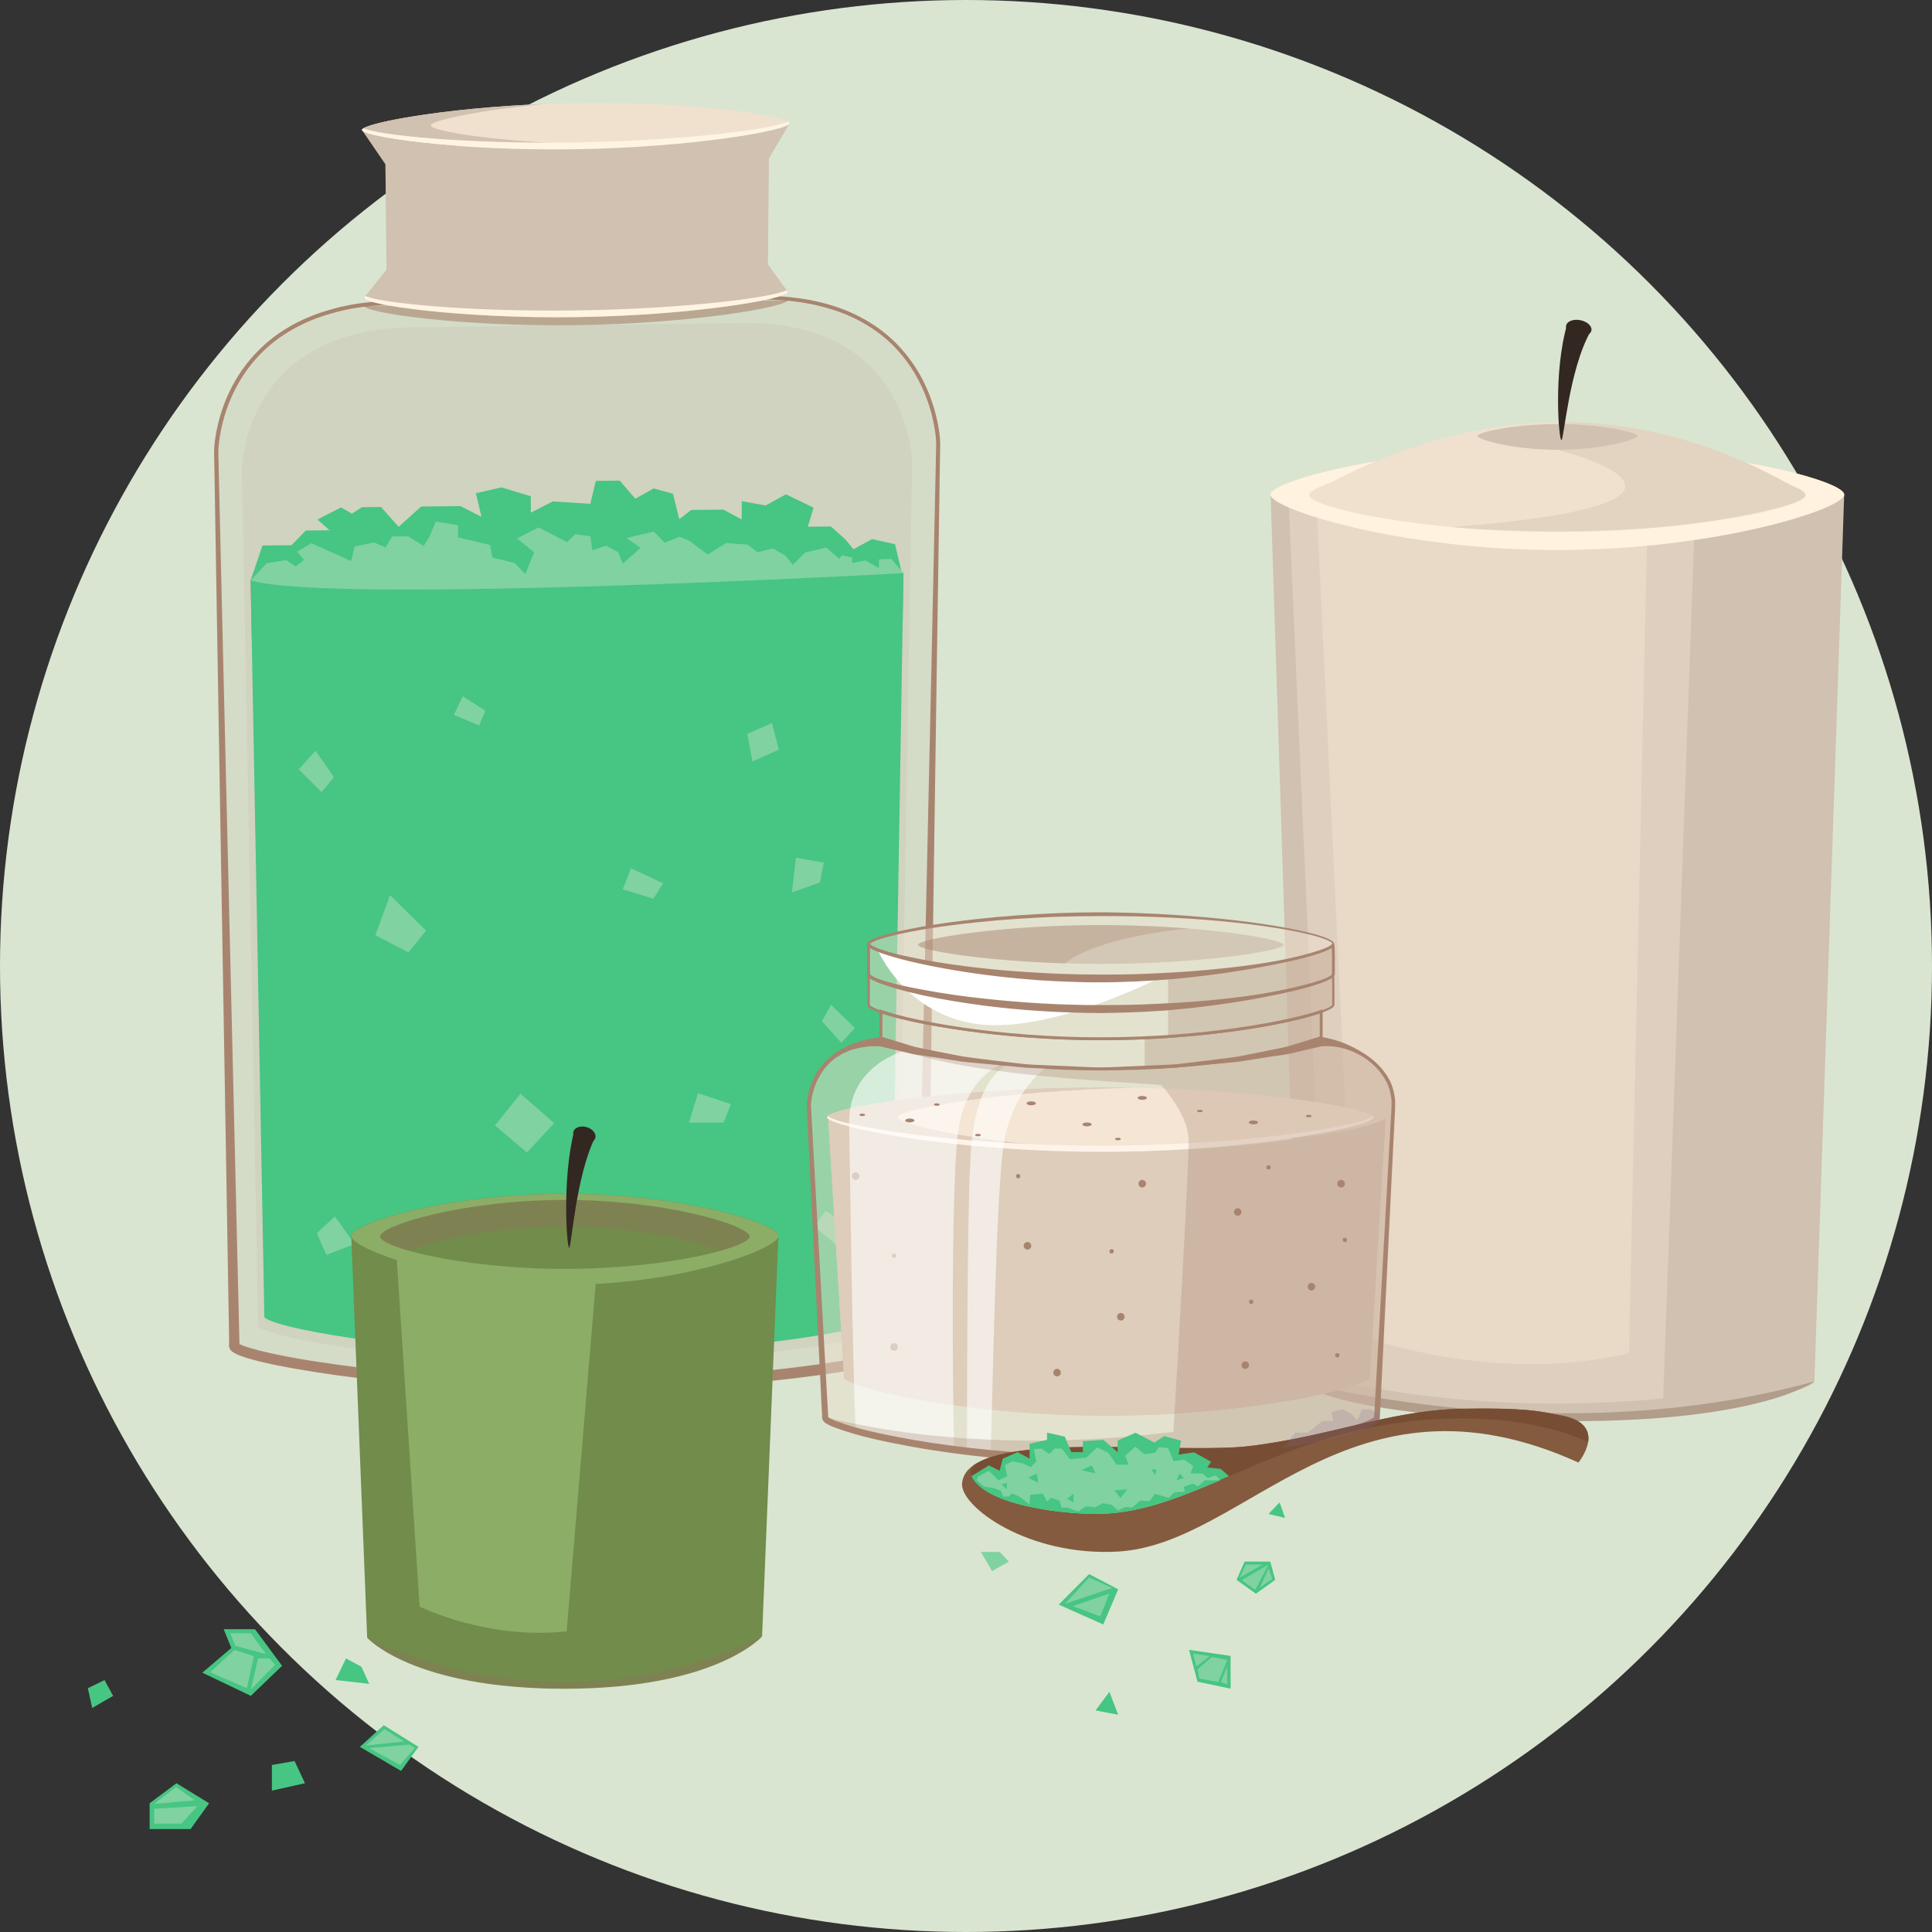 <?xml version="1.0" encoding="UTF-8"?>
<svg xmlns="http://www.w3.org/2000/svg" viewBox="0 0 220 220">
  <rect x="0" y="0" width="220" height="220" fill="#333333" stroke="none"/>
  <defs>
    <style>
      .cls-1, .cls-2, .cls-3, .cls-4, .cls-5 {
        fill: #a8846f;
      }

      .cls-2, .cls-6, .cls-7, .cls-8 {
        opacity: .6;
      }

      .cls-2, .cls-9, .cls-10, .cls-11 {
        mix-blend-mode: multiply;
      }

      .cls-12, .cls-8 {
        fill: #fff;
      }

      .cls-13 {
        opacity: .7;
      }

      .cls-13, .cls-7 {
        mix-blend-mode: screen;
      }

      .cls-14, .cls-15 {
        fill: #fff2de;
      }

      .cls-16, .cls-11 {
        fill: #ddcdba;
      }

      .cls-17 {
        opacity: .5;
      }

      .cls-17, .cls-18 {
        fill: #efe1ce;
      }

      .cls-9, .cls-19, .cls-4 {
        opacity: .2;
      }

      .cls-19 {
        fill: #856b99;
      }

      .cls-20 {
        isolation: isolate;
      }

      .cls-21 {
        fill: #fff3e9;
      }

      .cls-22 {
        fill: #8cad66;
      }

      .cls-3 {
        opacity: .1;
      }

      .cls-23 {
        fill: #774e34;
      }

      .cls-24 {
        fill: #80d2a1;
      }

      .cls-25 {
        fill: #d18497;
      }

      .cls-26, .cls-10 {
        opacity: .4;
      }

      .cls-27 {
        fill: #47c582;
      }

      .cls-28 {
        fill: #fff4e1;
      }

      .cls-10, .cls-29 {
        fill: #d1c1b0;
      }

      .cls-30 {
        fill: #332722;
      }

      .cls-31 {
        fill: #7e8252;
      }

      .cls-32 {
        fill: #845b3e;
      }

      .cls-5, .cls-15 {
        opacity: .3;
      }

      .cls-33 {
        fill: #e796ad;
      }

      .cls-34 {
        fill: #718c4b;
      }

      .cls-35 {
        fill: #d9e5d1;
      }

      .cls-36 {
        fill: #b29c8a;
      }

      .cls-37 {
        fill: #f4e5d4;
      }
    </style>
  </defs>
  <g class="cls-20">
    <g id="Layer_2" data-name="Layer 2">
      <g id="_2" data-name="2">
        <g>
          <circle class="cls-35" cx="110" cy="110" r="110"/>
          <g>
            <g>
              <path class="cls-3" d="m104.95,153.14l1.89-102.7s-.32-16.81-20.7-16.53c-20.29.28-20.14.27-40.81.55-20.58.28-20.71,16.94-20.71,16.94l2.07,101.77s-.03.05-.03.08c.02,1.19,17.47,4.54,39,4.54s39.31-3.38,39.33-4.57c0-.03-.02-.05-.03-.08Z"/>
              <path class="cls-1" d="m104.35,153.02l1.69-76.05.41-19.04.1-4.76.05-2.38c.03-.76-.1-1.55-.23-2.32-.57-3.08-1.91-6.04-3.99-8.4-2.07-2.37-4.88-4.02-7.89-4.91-3.02-.92-6.2-1.14-9.36-1.05l-19.04.26-19.04.26c-3.17.02-6.35.17-9.37,1.08-3.02.85-5.88,2.38-8.06,4.64-2.19,2.25-3.67,5.14-4.36,8.19-.17.76-.3,1.54-.37,2.31-.07.74.01,1.57.01,2.35l.11,4.76.45,19.04,1.81,76.15c0,.07-.01.13-.03.19l-.05.12h0s0,0,0,0c.02-.03.05-.13.05-.2,0-.03-.03-.24-.01-.14v.02s.02.05,0-.01c-.08-.2-.1-.16-.09-.16.03.02.08.06.16.09.14.07.32.15.5.21.36.13.75.25,1.14.36.78.22,1.58.4,2.38.57,1.61.34,3.23.62,4.86.87,3.26.5,6.54.89,9.83,1.2,6.58.61,13.19.91,19.8.91,6.61,0,13.22-.32,19.8-.94,3.29-.31,6.57-.7,9.83-1.21,1.63-.25,3.25-.54,4.86-.87.8-.17,1.6-.35,2.38-.57.39-.11.78-.22,1.14-.36.18-.07.36-.14.5-.21,0,0,.02-.01.03-.02Zm1.2,0s.02.06.02.05c-.01-.12.02.18.01.2l-.02.1c-.01.06-.04.14-.06.17-.09.17-.18.24-.25.31-.14.11-.26.18-.37.24-.22.12-.43.2-.64.28-.42.15-.82.27-1.23.39-.82.23-1.63.41-2.45.59-1.64.35-3.28.63-4.92.89-3.29.51-6.59.9-9.9,1.21-6.62.62-13.26.94-19.91.94-6.65,0-13.29-.3-19.91-.92-3.31-.31-6.61-.7-9.9-1.21-1.65-.26-3.29-.54-4.92-.88-.82-.17-1.64-.36-2.45-.59-.41-.11-.82-.23-1.23-.39-.21-.08-.42-.16-.64-.28-.11-.06-.23-.13-.37-.24-.07-.08-.16-.1-.29-.4-.03-.08-.02-.07-.03-.09v-.02c0,.09-.03-.13-.02-.18,0-.09.04-.23.07-.28l.04-.07h0s-.08.3-.08.3l-1.29-76.16-.32-19.04-.08-4.76c0-.8-.07-1.56,0-2.41.07-.81.21-1.6.39-2.38.73-3.13,2.27-6.09,4.53-8.38,2.24-2.32,5.18-3.88,8.25-4.74,3.08-.92,6.31-1.07,9.48-1.09l19.04-.25,19.04-.25c3.17-.09,6.41.14,9.48,1.07,3.06.91,5.94,2.6,8.06,5.02,2.15,2.4,3.53,5.42,4.13,8.57.14.79.27,1.58.25,2.41l-.04,2.38-.07,4.76-.29,19.04-1.1,76.04Z"/>
              <path class="cls-2" d="m89.71,34.17c0,.78-10.86,2.68-24.18,2.86-13.29.18-24.05-1.43-24.06-2.2l48.24-.65Z"/>
              <path class="cls-18" d="m89.91,14.03c0,.79-10.96,2.75-24.41,2.96-13.41.21-24.27-1.4-24.28-2.19,0-.79,10.84-2.84,24.28-3.06,13.48-.22,24.42,1.5,24.41,2.29Z"/>
              <path class="cls-29" d="m87.55,18.03l2.38-4h-.02c0,.79-10.96,2.75-24.41,2.96-13.41.21-24.27-1.4-24.28-2.19l2.67,3.9.13,12.01-2.44,3.04c-.09.06-.13.11-.13.16,0,.78,10.78,2.38,24.07,2.2,13.33-.18,24.18-2.08,24.19-2.86l-2.27-3.15.11-12.08Z"/>
              <path class="cls-3" d="m102.2,150.8l1.67-98.23s-.31-16.04-19.22-15.79c-18.83.25-18.68.25-37.87.5-19.11.25-19.24,16.16-19.24,16.16l1.85,97.41s-.03.05-.03.08c.02,1.14,16.26,4.35,36.3,4.34,20.13,0,36.56-3.25,36.58-4.4,0-.02-.02-.05-.03-.08Z"/>
              <path class="cls-33" d="m102.71,65.34c-.02,1.18-16.7,4-37.15,4.2-20.35.2-36.83-2.28-36.85-3.45-.02-1.17,16.42-4.13,36.85-4.35,20.52-.22,37.18,2.42,37.16,3.6Z"/>
              <polygon class="cls-25" points="28.54 66.09 29.78 65.8 30.47 66.49 30.9 66.99 31.79 66.65 32.93 66.75 33.38 66.36 34.35 66.52 34.36 67.28 35.33 67.47 36.57 67.26 37.97 67.45 38.31 66.87 39.78 67.23 40.22 68.08 40.83 67.65 41.61 67.64 42.7 68.36 43.47 67.74 44.51 67.73 45.99 68.33 47.77 68.01 49.44 67.8 50.22 68.56 51.42 68.55 51.69 67.93 53.51 67.87 54.1 68.52 55.62 69.12 56.74 68.72 57.59 68.37 59.15 68.51 60.16 69.27 60.55 68.88 61.83 68.64 62.69 69.24 63.5 68.66 64.9 68.18 67.35 68.81 68.29 69.19 69.57 68.52 70.35 68.17 71.17 68.47 71.72 68.92 73.2 68.1 74.48 68.01 74.29 67.59 75.42 67.62 76.28 68.34 77.41 67.98 79.32 68.08 80.41 68.61 81.55 68.02 83.23 67.92 84.51 68.18 85.34 67.48 84.95 67.14 85.86 66.77 87.65 67.11 88.23 67.72 89.53 67.36 91.25 67.46 92.7 66.7 94 66.5 94.7 66.84 96.63 66.01 98.43 66.11 99.97 65.9 100.45 65.24 101.98 65.07 102.88 65.27 102.77 71.98 28.66 72.68 28.54 66.09"/>
              <path class="cls-10" d="m87.55,18.03l2.38-4h-.02c0,.79-10.96,2.75-24.41,2.96-13.41.21-24.27-1.4-24.28-2.19l2.67,3.9.13,12.01-2.44,3.04c-.09.06-.13.11-.13.16,0,.78,10.78,2.38,24.07,2.2,13.33-.18,24.18-2.08,24.19-2.86l-2.27-3.15.11-12.08Z"/>
              <path class="cls-29" d="m45,18.96l.13,12.01s11.23,3.66,28.79,1.19l.03-12.04s-14.33,1.83-28.95-1.17Z"/>
              <path class="cls-29" d="m73.38,16.48c-13.44.21-24.31-1.41-24.32-2.2,0-.55,5.31-1.72,13.11-2.45-11.85.46-20.95,2.24-20.94,2.96,0,.79,10.87,2.4,24.28,2.19,4.2-.06,8.15-.3,11.61-.62-1.22.05-2.46.09-3.74.11Z"/>
              <g>
                <path class="cls-29" d="m76.78,19.98l-.05,12.39c.22-.03.42-.06.63-.08l.05-12.39c-.21.03-.43.05-.64.08Z"/>
                <path class="cls-29" d="m80.4,19.49l-.07,12.35c.22-.04.42-.08.63-.12l.08-12.33c-.21.03-.42.07-.64.1Z"/>
                <path class="cls-29" d="m84.03,18.84l-.09,12.23c.23-.06.44-.11.63-.16l.1-12.2c-.21.04-.43.09-.64.13Z"/>
              </g>
              <path class="cls-28" d="m89.71,13.84c-1.5.83-11.77,2.19-24.21,2.38-12.4.19-22.6-.84-24.08-1.62-.12.07-.2.14-.2.2,0,.79,10.87,2.4,24.28,2.19,13.45-.21,24.4-2.17,24.41-2.96,0-.06-.08-.13-.2-.2Z"/>
              <path class="cls-28" d="m89.52,33.06c-1.48.81-11.67,2.13-23.99,2.29-12.29.17-22.4-.87-23.87-1.64-.12.07-.2.14-.2.2,0,.78,10.78,2.38,24.07,2.2,13.33-.18,24.18-2.08,24.19-2.86,0-.06-.08-.12-.2-.19Z"/>
              <path class="cls-27" d="m102.88,65.27l-74.34.75,1.56,83.79s-.03.05-.03.08c.02,1.12,15.94,4.26,35.58,4.25,19.73,0,35.84-3.19,35.86-4.32,0-.02-.02-.05-.03-.08l1.4-84.48Z"/>
              <polygon class="cls-27" points="28.54 66.09 29.89 62.12 33.2 62.08 34.82 60.41 37.52 60.38 36.15 59.16 38.83 57.78 40.08 58.49 41.21 57.76 43.39 57.73 45.39 59.99 47.96 57.68 52.43 57.63 54.83 58.85 54.19 56.16 57.1 55.5 60.44 56.51 60.45 58.37 62.94 57.1 67.22 57.37 67.85 54.76 70.57 54.73 72.34 56.79 74.43 55.62 76.63 56.22 77.35 59.12 78.71 58.07 82.37 58.03 84.46 59.15 84.47 57.07 87.19 57.56 89.5 56.29 92.64 57.81 91.99 59.98 94.61 59.95 96.26 61.42 97.19 62.54 99.3 61.39 101.92 61.97 102.71 65.34 28.54 66.09"/>
              <path class="cls-24" d="m28.54,66.09l1.83-1.95,2.2-.37,1.1.72.96-.74-.79-.92,1.61-.98,4.53,2.04.41-1.67,2.21-.45,1.29.57.76-1.25,1.83-.02,1.76,1.1.69-1.13.69-1.64,2.54.4v1.4s3.64.85,3.64.85l.28,1.43,2.53.63,1.21,1.26,1-2.48-1.95-1.57,2.45-1.27,3.28,1.69.89-.92,1.73.25.23,1.59,1.56-.52,1.37.72.54,1.31,2.03-1.78-1.6-1.13,3.09-.73,1.25,1.27,1.69-.68,1.13.47,2.07,1.55,2.08-1.3,2.47.17,1.13.88,1.73-.44,1.48.84.81,1.04,1.39-1.41,2.4-.57,1.51,1.27.28-.39,1.17.26v.62s1.53-.29,1.53-.29l1.52.88.02-1.01,1.38-.05,1.42,1.63s-65.45,3.58-74.34.82Z"/>
              <g>
                <polygon class="cls-24" points="87.9 82.33 85.09 83.57 85.68 86.71 88.69 85.37 87.9 82.33"/>
                <polygon class="cls-24" points="52.69 79.28 51.68 81.41 54.56 82.61 55.27 80.93 52.69 79.28"/>
                <polygon class="cls-24" points="44.41 101.93 42.74 106.49 46.51 108.45 48.52 105.97 44.41 101.93"/>
                <polygon class="cls-24" points="71.84 98.87 70.91 101.27 74.39 102.34 75.52 100.59 71.84 98.87"/>
                <polygon class="cls-24" points="90.63 97.67 90.17 101.64 93.37 100.48 93.81 98.22 90.63 97.67"/>
                <polygon class="cls-24" points="59.27 124.55 56.36 128.15 60 131.24 63.11 127.89 59.27 124.55"/>
                <polygon class="cls-24" points="79.48 124.48 78.45 127.84 82.4 127.83 83.22 125.73 79.48 124.48"/>
                <polygon class="cls-24" points="94.63 114.41 93.59 116.29 95.8 118.74 97.35 117.06 94.63 114.41"/>
                <polygon class="cls-24" points="38.14 138.51 36.07 140.42 37.16 142.9 40.37 141.66 38.14 138.51"/>
                <polygon class="cls-24" points="35.93 85.48 34.02 87.61 36.62 90.2 38.02 88.49 35.93 85.48"/>
                <polygon class="cls-24" points="78.78 142.83 77.86 144.56 80.07 145.22 80.73 144.03 78.78 142.83"/>
                <polygon class="cls-24" points="94.02 137.91 92.69 139.64 95.13 141.66 97.03 139.78 94.02 137.91"/>
                <polygon class="cls-24" points="55.66 145.26 52.57 145.93 52.19 148.21 54.98 148.21 55.66 145.26"/>
              </g>
              <g class="cls-9">
                <polygon class="cls-27" points="48.06 90.12 47.16 92.53 50.65 93.61 51.76 91.85 48.06 90.12"/>
                <polygon class="cls-27" points="76.91 76.06 74.72 78.22 76.89 79.07 78.71 77.55 76.91 76.06"/>
                <polygon class="cls-27" points="76.58 110.78 79.49 109.06 81.96 110.76 79.25 113.35 76.58 110.78"/>
                <polygon class="cls-27" points="95.86 87.39 97.82 84.43 100.29 85.88 98.04 88.69 95.86 87.39"/>
                <polygon class="cls-27" points="39.06 126.3 40.13 123.5 43.55 123.49 43.61 128.58 39.06 126.3"/>
                <polygon class="cls-27" points="68.8 148.19 69.85 145.24 71.95 146.71 71.94 149.09 68.8 148.19"/>
                <polygon class="cls-27" points="91.64 130.18 93.44 127.79 96.42 128.97 95.27 131.14 91.64 130.18"/>
                <polygon class="cls-27" points="33.05 71.87 34.99 71.24 37.26 74.89 33.84 76.45 33.05 71.87"/>
              </g>
            </g>
            <g>
              <polygon class="cls-27" points="17.04 205.34 20.09 203.06 23.81 205.34 21.7 208.28 17.04 208.28 17.04 205.34"/>
              <polygon class="cls-24" points="17.56 205.41 20.05 203.49 22.19 205.01 17.56 205.41"/>
              <polygon class="cls-24" points="17.56 205.97 17.56 207.66 20.67 207.66 22.47 205.67 17.56 205.97"/>
            </g>
            <g>
              <polygon class="cls-27" points="40.98 198.92 43.7 196.45 47.65 198.92 45.67 201.66 40.98 198.92"/>
              <polygon class="cls-24" points="41.65 198.77 43.76 196.9 46.02 198.3 41.65 198.77"/>
              <polygon class="cls-24" points="45.55 200.98 47.24 199.06 46.63 198.65 42.04 199.06 45.55 200.98"/>
            </g>
            <g>
              <polygon class="cls-27" points="23.04 190.47 26.34 187.66 25.47 185.52 29.04 185.52 32.12 189.69 28.56 193.11 23.04 190.47"/>
              <polygon class="cls-24" points="23.93 190.42 26.7 187.88 28.91 188.6 28.12 192.24 23.93 190.42"/>
              <polygon class="cls-24" points="26.24 185.98 26.78 187.41 30.3 188.36 28.56 185.98 26.24 185.98"/>
              <polygon class="cls-24" points="28.56 192.4 29.39 188.85 30.7 188.85 31.33 189.58 28.56 192.4"/>
            </g>
            <polygon class="cls-27" points="38.21 191.31 39.4 188.85 41.16 189.8 42.04 191.74 38.21 191.31"/>
            <polygon class="cls-27" points="30.96 200.98 33.54 200.53 34.73 203.06 30.96 203.9 30.96 200.98"/>
            <polygon class="cls-27" points="10 192.24 11.9 191.31 12.88 193.11 10.5 194.49 10 192.24"/>
            <g>
              <path class="cls-34" d="m88.64,140.74h-48.64s1.8,45.73,1.81,45.75c.4.38,9.65,5.8,22.47,5.8,17.97-1.22,22.5-5.97,22.5-5.97l1.86-45.59Z"/>
              <path class="cls-34" d="m41.53,142.08l2.7,43.63s12.15,6.29,29.06,3.3l2.68-44.14s-19.39,3.09-34.45-2.78Z"/>
              <path class="cls-31" d="m88.64,140.74c0,1.42-10.89,5.55-24.32,5.55s-24.32-4.12-24.32-5.55,10.89-4.81,24.32-4.81,24.32,3.38,24.32,4.81Z"/>
              <path class="cls-34" d="m64.32,146.29c7.97,0,15.01-1.61,19.17-3.16-2.15-1.37-9.9-3.45-19.17-3.45s-17.02,2.08-19.17,3.45c4.16,1.55,11.19,3.16,19.17,3.16Z"/>
              <path class="cls-22" d="m64.32,135.94c-13.43,0-24.32,3.38-24.32,4.81s10.89,5.55,24.32,5.55,24.32-4.12,24.32-5.55-10.89-4.81-24.32-4.81Zm0,8.55c-11.63,0-21.05-2.46-21.05-3.69s9.42-4.16,21.05-4.16,21.05,2.93,21.05,4.16-9.42,3.69-21.05,3.69Z"/>
              <path class="cls-34" d="m71.11,141.99c0,.35-3.04,1.38-6.79,1.38s-6.79-1.03-6.79-1.38,3.04-1.2,6.79-1.2,6.79.84,6.79,1.2Z"/>
              <path class="cls-30" d="m67.72,129.61c-2.16,4.43-2.65,12.47-2.91,12.47s-.83-7.74.56-13.25l2.35.77Z"/>
              <path class="cls-30" d="m67.79,129.57c-.13.49-.8.73-1.49.54-.69-.19-1.14-.74-1.01-1.23.13-.49.8-.73,1.49-.54.69.19,1.14.74,1.01,1.23Z"/>
              <path class="cls-22" d="m45.18,143.47l2.6,39.47s7.71,3.84,16.75,2.82l3.3-39.56-22.64-2.73Z"/>
              <path class="cls-31" d="m41.82,186.49s20.93,11.44,44.97-.16c0,0-5.16,5.97-22.5,5.97s-22.47-5.8-22.47-5.8Z"/>
            </g>
            <g>
              <path class="cls-29" d="m210,56.32h-65.31s3.25,100.97,3.25,100.98c0,.96,12.14,4.27,29.35,4.27s28.99-3.22,29.32-4.23l3.39-101.02Z"/>
              <path class="cls-15" d="m146.74,57.27l4.44,99.64s15.5,4.46,38.21,2.34l3.6-100s-26.04,2.19-46.26-1.97Z"/>
              <path class="cls-18" d="m210,56.32c0,1.62-14.62,6.31-32.66,6.31s-32.66-4.69-32.66-6.31,14.62-5.47,32.66-5.47,32.66,3.85,32.66,5.47Z"/>
              <path class="cls-14" d="m177.34,50.85c-18.04,0-32.66,3.85-32.66,5.47s14.62,6.31,32.66,6.31,32.66-4.69,32.66-6.31-14.62-5.47-32.66-5.47Zm0,9.72c-15.61,0-28.26-2.8-28.26-4.2s12.65-4.73,28.26-4.73,28.26,3.33,28.26,4.73-12.65,4.2-28.26,4.2Z"/>
              <path class="cls-18" d="m149.08,56.38s12.59-8.31,28.79-8.31,27.74,8.31,27.74,8.31h-56.53Z"/>
              <g class="cls-26">
                <path class="cls-29" d="m205.61,56.38s.07-.41-1.14-.89c-2.5-1.15-12.29-7.42-26.6-7.42-.15,0-.3.01-.45.01l-.07,3.14s23.7,5.95-11.97,8.8c5.55.51,16.02.77,24.75-.1,5.65-.57,15.51-2.34,15.48-3.54Z"/>
              </g>
              <path class="cls-29" d="m186.46,49.65c0,.4-4.08,1.57-9.11,1.57s-9.11-1.17-9.11-1.57,4.08-1.36,9.11-1.36,9.11.96,9.11,1.36Z"/>
              <g>
                <path class="cls-30" d="m181.11,37.75c-2.46,4.39-3.02,12.37-3.31,12.37s-.94-7.67.64-13.14l2.68.77Z"/>
                <path class="cls-30" d="m181.2,37.7c-.15.49-.91.73-1.7.54s-1.3-.73-1.15-1.22.91-.73,1.7-.54c.79.19,1.3.73,1.15,1.22Z"/>
              </g>
              <path class="cls-15" d="m177.34,62.63c-11.45,0-21.52-1.89-27.35-3.69h0l4.44,93s15.43,5.91,31.06,2.15l2.04-91.95h0c-3.2.31-6.62.49-10.18.49Z"/>
              <path class="cls-36" d="m147.94,157.3s29.26,8.17,58.67,0c0,0-6,4.6-28.04,4.53-27.72-.47-30.63-4.53-30.63-4.53Z"/>
            </g>
            <g>
              <path class="cls-17" d="m150.28,118.61h0s.08-.02.11-.04v-3.35c.9-.32,1.39-.6,1.39-.81,0-.12.02-2.76-.03-3.4.01-.03.03-.05.03-.08,0-.14.03-3.27-.05-3.31.03-.04.05-.09.05-.13,0-1.16-11.85-3.4-26.46-3.4s-26.46,2.39-26.46,3.4v6.91c0,.21.5.49,1.4.81v3.38c-7.58.34-8.18,6.27-8.23,7.25,0,0,1.87,34.34,1.87,35.59,0,1.1,14.07,4.72,31.42,4.72s31.42-3.62,31.42-4.72c0-.04,1.87-35.45,1.87-35.45.24-4.75-5.08-7.4-8.32-7.4Z"/>
              <path class="cls-16" d="m157.8,127.22c0,1.01-14.21,3.93-31.75,3.93s-31.75-2.92-31.75-3.93l1.81,29.64c0,1.01,13.28,4.35,29.93,4.35s29.93-3.35,29.93-4.35l1.81-29.64Z"/>
              <path class="cls-37" d="m156.42,127.22c0,1.01-13.93,3.93-31.11,3.93s-31.11-2.92-31.11-3.93,13.93-3.4,31.11-3.4,31.11,2.39,31.11,3.4Z"/>
              <path class="cls-4" d="m146.14,107.59c0,.67-9.32,2.17-20.82,2.17s-20.82-1.51-20.82-2.17,9.32-2.25,20.82-2.25,20.82,1.58,20.82,2.25Z"/>
              <path class="cls-12" d="m99.95,108.18s3.13,7.38,11.41,8.44c8.28,1.06,20.51-5.19,20.51-5.19,0,0-21.11.06-31.93-3.25Z"/>
              <path class="cls-1" d="m125.37,115.04c-14.03,0-26.63-2.78-26.63-4.09v-3.44h.33c.24.88,11.79,3.76,26.3,3.76s25.54-2.78,26.28-3.74l.05-.07h.15s.05.05.05.05c.07.07.12.12.1,3.32v.11c0,1.31-12.6,4.09-26.63,4.09Zm-26.3-7.13v3.03c.24.88,11.79,3.76,26.3,3.76s26.06-2.89,26.3-3.77v-.11c.01-1.75,0-2.54-.02-2.88-2.05,1.34-13.62,3.65-26.28,3.65s-24.22-2.28-26.3-3.69Z"/>
              <path class="cls-1" d="m151.86,111.19c-.2.19-.46.33-.74.46-.27.13-.53.21-.8.32-.54.18-1.07.35-1.62.5-1.09.31-2.18.55-3.29.78-2.2.47-4.42.84-6.65,1.15-1.11.16-2.23.28-3.35.41-1.12.1-2.24.24-3.37.3-2.25.16-4.5.22-6.76.25-4.5-.03-9.01-.29-13.48-.88-2.23-.3-4.46-.66-6.66-1.13-1.1-.25-2.2-.51-3.28-.83-.54-.16-1.08-.33-1.61-.53-.27-.1-.53-.21-.79-.34-.13-.06-.26-.14-.39-.22-.11-.11-.28-.14-.34-.45h.33s0,0,0,0v1.9s-.01.95-.01.95c.02.3-.08.71.15.74,1.03.61,2.32.9,3.52,1.23,2.45.61,4.94,1.05,7.45,1.41,5.01.69,10.07,1.02,15.13,1.03,5.06,0,10.12-.34,15.13-1.03,2.5-.35,5-.78,7.46-1.37,1.21-.32,2.47-.61,3.56-1.19.11-.07.26-.19.25-.24v-.48s0-.95,0-.95v-.95s-.02-.47-.02-.47v-.23s-.02-.11-.02-.11v-.05s0-.02,0-.02c0,0,0,.01,0,.02-.04-.05.04.12.2,0h0s-.02.02-.02.02Zm-.18-.17c.17-.12.26.06.22.02,0,.01.02.05.02.05v.04s.01.07.01.07v.12s.02.24.02.24v.48s.01.95.01.95v.95s0,.47,0,.47c-.05.3-.24.33-.37.44-1.16.62-2.4.89-3.63,1.22-2.47.6-4.97,1.03-7.48,1.37-5.02.68-10.09,1.01-15.16,1.01-5.07-.01-10.14-.35-15.16-1.04-2.51-.34-5.02-.76-7.48-1.35-1.23-.33-2.47-.58-3.63-1.25-.06-.04-.16-.12-.23-.23-.03-.05-.03-.08-.05-.12-.01-.13,0-.1,0-.16v-.47s0-.95,0-.95v-1.9s0,0,0,0l-.02-.82.35.82s.33.25.55.34c.25.11.51.2.77.29.53.17,1.06.32,1.6.45,1.08.27,2.18.48,3.28.68,2.2.41,4.41.72,6.64.96,4.45.49,8.91.76,13.39.75,2.23,0,4.47-.03,6.7-.16,2.23-.1,4.47-.25,6.69-.48,2.23-.23,4.45-.51,6.65-.91,1.1-.21,2.2-.43,3.28-.72,1.06-.3,2.21-.53,3.07-1.17l-.02.02Z"/>
              <path class="cls-1" d="m125.37,121.89c-11.91,0-21.72-1.92-25.11-3.12l-.11-.04v-3.81l.22.08c3.35,1.21,13.1,3.12,25,3.12s21.65-1.91,25.02-3.11l.22-.08v3.76l-.11.04c-3.35,1.22-13.12,3.16-25.13,3.16Zm-24.89-3.4c3.47,1.2,13.15,3.07,24.89,3.07s21.48-1.88,24.91-3.1v-3.06c-3.57,1.21-13.22,3.05-24.91,3.05s-21.33-1.85-24.89-3.06v3.11Z"/>
              <path class="cls-3" d="m146.19,107.59c0,.67-9.32,2.17-20.82,2.17s-20.82-1.51-20.82-2.17,9.32-2.25,20.82-2.25,20.82,1.58,20.82,2.25Z"/>
              <path class="cls-1" d="m151.93,107.51s0,.02-.02.09c-.03.09-.09.15-.18.22-.17.14-.45.29-.81.45-.74.31-1.85.65-3.29,1-2.88.68-7.03,1.48-12.08,2.02-2.52.28-5.26.46-8.17.54-2.91.09-5.98-.01-9.14-.21-3.16-.24-6.42-.6-9.7-1.16-1.64-.28-3.29-.6-4.93-.99-.82-.2-1.64-.41-2.45-.67-.4-.13-.81-.26-1.21-.42-.4-.19-.8-.27-1.16-.71-.13-.18.04-.41.13-.47.1-.08.2-.14.3-.19.2-.1.4-.18.6-.26.4-.15.81-.27,1.22-.38.82-.22,1.64-.4,2.47-.57,1.65-.33,3.31-.59,4.95-.81,3.29-.44,6.55-.73,9.71-.9,3.16-.17,6.22-.25,9.12-.18,2.9.06,5.64.2,8.16.39,5.05.39,9.23.97,12.13,1.57,1.45.3,2.57.6,3.32.89.37.15.65.28.83.43.19.13.2.33.2.33h0Zm-.19-.01s.02-.05-.13-.18c-.14-.12-.41-.25-.77-.39-.73-.28-1.85-.57-3.29-.86-2.89-.57-7.07-1.14-12.11-1.46-2.52-.16-5.25-.27-8.15-.29-2.89-.01-5.94,0-9.09.17-3.15.16-6.4.43-9.69.85-1.64.21-3.29.46-4.94.78-.82.16-1.64.34-2.45.55-.4.11-.8.23-1.19.37-.19.07-.39.15-.56.24-.18.09-.33.23-.29.22.18.21.64.39,1,.53.39.14.79.27,1.19.38.8.23,1.62.42,2.44.59,1.64.35,3.28.62,4.92.85,3.28.46,6.52.76,9.66.92,3.14.2,6.19.22,9.07.2,2.89-.03,5.61-.19,8.13-.36,5.03-.38,9.2-.97,12.07-1.62,1.43-.32,2.55-.64,3.27-.93.36-.14.63-.28.77-.4.15-.12.12-.17.13-.19h0Z"/>
              <path class="cls-11" d="m157.35,127.58l-1.72,28.43c0,1.01-13.13,4.35-29.58,4.35s-29.58-3.35-29.58-4.35l-1.72-28.43c-.29-.14-.44-.26-.44-.37l1.81,29.64c0,1.01,13.28,4.35,29.93,4.35s29.93-3.35,29.93-4.35l1.81-29.64c0,.1-.16.23-.44.37Z"/>
              <path class="cls-16" d="m102.24,127.22c0-.93,11.81-3.03,27.09-3.36-1.32-.03-2.65-.04-4.02-.04-17.18,0-31.11,2.39-31.11,3.4s13.93,3.93,31.11,3.93c1.36,0,2.7-.02,4.02-.05-15.28-.4-27.09-2.95-27.09-3.87Z"/>
              <path class="cls-21" d="m156.34,127.09c-1.08,1.08-14.55,3.37-31.03,3.37s-29.95-2.29-31.03-3.37c-.05.05-.08.09-.08.13,0,1.01,13.93,3.93,31.11,3.93s31.11-2.92,31.11-3.93c0-.04-.03-.09-.08-.13Z"/>
              <path class="cls-5" d="m135.34,105.73c-2.96-.24-6.36-.39-9.97-.39-11.5,0-20.82,1.58-20.82,2.25,0,.59,7.19,1.82,16.73,2.11,2.26-1.84,7.46-3.3,14.06-3.97Z"/>
              <g>
                <path class="cls-1" d="m128.06,149.94c0,.24-.19.43-.43.43s-.43-.19-.43-.43.19-.43.43-.43.43.19.43.43Z"/>
                <path class="cls-1" d="m117.43,141.86c0,.24-.19.43-.43.43s-.43-.19-.43-.43.19-.43.43-.43.43.19.43.43Z"/>
                <path class="cls-1" d="m141.37,138.01c0,.24-.19.43-.43.43s-.43-.19-.43-.43.19-.43.43-.43.43.19.43.43Z"/>
                <path class="cls-1" d="m149.77,146.52c0,.24-.19.43-.43.43s-.43-.19-.43-.43.19-.43.43-.43.43.19.43.43Z"/>
                <path class="cls-1" d="m142.23,155.45c0,.24-.19.43-.43.43s-.43-.19-.43-.43.19-.43.43-.43.43.19.43.43Z"/>
                <circle class="cls-1" cx="101.81" cy="153.38" r=".43"/>
                <path class="cls-1" d="m97.86,133.93c0,.24-.19.43-.43.43s-.43-.19-.43-.43.19-.43.43-.43.43.19.43.43Z"/>
                <path class="cls-1" d="m130.5,134.79c0,.24-.19.43-.43.43s-.43-.19-.43-.43.19-.43.43-.43.43.19.43.43Z"/>
                <circle class="cls-1" cx="152.71" cy="134.79" r=".43"/>
                <path class="cls-1" d="m120.8,156.3c0,.24-.19.43-.43.43s-.43-.19-.43-.43.19-.43.43-.43.43.19.43.43Z"/>
                <circle class="cls-1" cx="126.58" cy="142.49" r=".25"/>
                <circle class="cls-1" cx="101.81" cy="142.99" r=".25"/>
                <path class="cls-1" d="m116.19,133.93c0,.14-.11.25-.25.25s-.25-.11-.25-.25.11-.25.25-.25.25.11.25.25Z"/>
                <circle class="cls-1" cx="142.48" cy="148.24" r=".25"/>
                <circle class="cls-1" cx="153.14" cy="141.19" r=".25"/>
                <circle class="cls-1" cx="144.45" cy="132.93" r=".25"/>
                <circle class="cls-1" cx="152.28" cy="154.33" r=".25"/>
              </g>
              <path class="cls-8" d="m103.54,119.49c-.2.09-7.01,1.51-6.85,8.58.11,4.65.35,26.04.74,34.9,2.6.71,6.49,1.51,11.23,2.13-.23-8.22-.31-28.74.35-35.48.67-6.88,4.87-8.38,5.3-8.59-4.36-.39-8.08-.95-10.78-1.54Z"/>
              <g class="cls-6">
                <path class="cls-12" d="m119.19,121.54c-1.97-.11-4.01-.44-4.01-.44,0,0-3.67.62-4.53,8.78-.57,5.37-.49,28.87-.56,35.65.88.11,1.79.21,2.72.3.22-7.4.63-30.55,1.51-35.7,1.06-6.16,4.86-8.6,4.86-8.6Z"/>
              </g>
              <g>
                <ellipse class="cls-1" cx="149.02" cy="127.09" rx=".33" ry=".14"/>
                <path class="cls-1" d="m124.31,128.04c0,.12-.24.22-.53.22s-.53-.1-.53-.22.24-.22.53-.22.53.1.53.22Z"/>
                <path class="cls-1" d="m117.96,125.64c0,.12-.24.22-.53.22s-.53-.1-.53-.22.24-.22.53-.22.53.1.53.22Z"/>
                <path class="cls-1" d="m130.6,125.02c0,.12-.24.22-.53.22s-.53-.1-.53-.22.24-.22.53-.22.53.1.53.22Z"/>
                <path class="cls-1" d="m143.26,127.81c0,.12-.24.22-.53.22s-.53-.1-.53-.22.24-.22.53-.22.53.1.53.22Z"/>
                <path class="cls-1" d="m136.97,126.51c0,.08-.15.14-.33.14s-.33-.06-.33-.14.15-.14.33-.14.33.06.33.14Z"/>
                <path class="cls-1" d="m127.63,129.7c0,.08-.15.14-.33.14s-.33-.06-.33-.14.15-.14.33-.14.33.06.33.14Z"/>
                <path class="cls-1" d="m111.69,129.25c0,.08-.15.14-.33.14s-.33-.06-.33-.14.15-.14.33-.14.33.06.33.14Z"/>
                <path class="cls-1" d="m98.52,126.95c0,.08-.15.14-.33.14s-.33-.06-.33-.14.15-.14.33-.14.33.06.33.14Z"/>
                <path class="cls-1" d="m107.01,125.78c0,.08-.15.14-.33.14s-.33-.06-.33-.14.15-.14.33-.14.33.06.33.14Z"/>
                <path class="cls-1" d="m104.13,127.59c0,.12-.24.22-.53.22s-.53-.1-.53-.22.24-.22.53-.22.53.1.53.22Z"/>
              </g>
              <path class="cls-1" d="m150.4,119.16l-3,.7c-1.01.28-2.1.35-3.14.53l-3.15.5c-1.05.12-2.1.2-3.16.3l-3.15.3c-1.05.14-2.1.14-3.16.18l-6.33.19-6.32-.2c-1.05-.03-2.11-.05-3.16-.18l-3.16-.3c-1.05-.1-2.11-.17-3.16-.3l-3.13-.49-1.57-.23c-.53-.06-1.05-.16-1.57-.3l-3.13-.74.21.03h0c-.24,0-.49-.01-.73,0-.24,0-.5-.02-.73.02-.48.07-.98.11-1.44.26-.23.07-.48.11-.7.21l-.67.29c-.22.1-.42.25-.63.37-.22.12-.4.28-.59.43-.2.14-.37.32-.53.5-.17.17-.34.35-.47.56-.3.38-.55.81-.76,1.25-.42.88-.67,1.86-.73,2.82v-.03l1.02,18.43.51,9.21.26,4.61.13,2.3.03.58.02.29v.14s.01.04.01.04c0,.04-.02-.18,0-.07l.03.07c0-.09.11.07.28.13.15.08.32.15.49.23,2.81,1.06,5.87,1.62,8.86,2.17,3.02.52,6.06.9,9.11,1.19,6.1.57,12.25.68,18.36.43,6.12-.28,12.24-.93,18.24-2.15,1.5-.31,2.99-.65,4.45-1.09.72-.22,1.46-.46,2.08-.79.08-.04.13-.09.2-.13.04-.03.07-.11.04.01.02-.15.02-.37.04-.56l.07-1.15.52-9.21,1.03-18.42.26-4.6c.04-.78.11-1.52.07-2.29-.09-.72-.25-1.45-.62-2.1-1.38-2.6-4.55-4.22-7.4-3.95Zm-.07-1.1c1.66.24,3.14.81,4.5,1.6,1.35.77,2.6,1.84,3.35,3.25.39.69.58,1.49.68,2.29.04.77-.02,1.56-.06,2.31l-.23,4.61-.91,18.42-.45,9.21-.06,1.15-.03.59c-.07.31-.2.36-.29.47-.09.06-.19.14-.28.19-.74.4-1.47.63-2.21.87-1.49.46-2.99.82-4.5,1.14-6.05,1.27-12.19,1.98-18.35,2.31-3.08.16-6.17.22-9.25.12-3.08-.09-6.16-.28-9.23-.59-3.07-.31-6.13-.71-9.17-1.26-3.04-.57-6.06-1.15-9.01-2.27-.18-.08-.37-.16-.55-.26-.17-.11-.39-.16-.62-.56l-.02-.07c.01.08-.03-.15-.03-.14v-.04s0-.14,0-.14v-.29s-.04-.58-.04-.58l-.11-2.3-.23-4.6-.46-9.21-.91-18.42v-.02s0-.01,0-.01c.07-1.05.34-2.07.79-3.01.22-.47.49-.92.82-1.33.15-.22.33-.41.51-.59.17-.2.37-.37.57-.54.2-.17.39-.35.62-.48.22-.14.43-.3.66-.42.46-.24.93-.48,1.43-.65.48-.22,1-.31,1.5-.45.25-.08.51-.1.77-.16.26-.04.52-.1.78-.15h0s.09,0,.09,0l.12.04,2.97.91c.98.34,2.04.46,3.06.7l3.09.6c1.04.16,2.08.27,3.12.41l3.13.37c1.04.15,2.1.17,3.15.22l6.31.27,6.3-.27c1.05-.05,2.1-.06,3.15-.21l3.13-.38c1.04-.14,2.09-.25,3.12-.41l3.08-.61c1.02-.24,2.05-.36,3.05-.7l3.12-.96h.06Z"/>
              <path class="cls-5" d="m150.34,118.61s0,0,0,0c.03-.01.08-.02.11-.04v-3.35c.9-.32,1.39-.6,1.39-.81,0-.12.02-2.76-.03-3.4.01-.03.03-.05.03-.08,0-.14.03-3.43-.05-3.32-.69.9-8.41,2.84-18.78,3.55v6.85l-2.66.22v3.37s-15.52,1.06-30.08-3c8,4.24,31.76,4.71,31.99,4.98,1.4,1.63,3.06,4.03,3.09,6.26.04,2.87-1.13,23.05-1.73,33.21-25,3.06-39.69-1.95-39.71-1.61,14.09,6.26,36.43,4.62,39.54,4.46,13.44-.84,23.35-3.54,23.35-4.46,0-.04,1.87-35.45,1.87-35.45.24-4.75-5.08-7.4-8.32-7.4Z"/>
            </g>
            <path class="cls-32" d="m109.55,168.92c-.22,2.62,7.48,8.33,17.73,7.76,14.71-.82,26.41-21.94,52.46-10.14,0,0,3.56-4.33-1.93-5.36-2.31-.43-3.73-.94-12.22-.75-7.72.39-14.1,3.01-22.7,4.17-9.09,1.22-32.79-2.21-33.34,4.32Z"/>
            <path class="cls-23" d="m177.81,161.19c-2.31-.43-3.73-.94-12.22-.75-7.72.39-14.1,3.01-22.7,4.17-7.92,1.07-26.88-1.39-32.03,2.26-.21.28-.32.55-.32.82,0,2.08,6.14,4.63,14.01,4.71h-.01s.03,0,.04,0c12.11.12,21.78-10.89,42-10.89,7.68,0,12.55,1.89,14.26,2.69.18-1.2-.33-2.5-3.03-3.01Z"/>
            <g class="cls-7">
              <path class="cls-32" d="m122.41,172.84c6.11.15,11.97-1.45,17.54-4.74-5.37,2.32-10.14,4.34-15.37,4.29-.01,0-.03,0-.04,0h.01c-4.28-.05-12.38-1.1-13.92-4.29,0,0,0,0,0,0l-.35-.74c-.08.08-.14.17-.21.25,1.36,4.36,9.55,5.02,12.34,5.23Z"/>
            </g>
            <g class="cls-13">
              <path class="cls-23" d="m163.96,161.59c.86-.04,1.72-.09,2.62-.09,7.68,0,12.55,1.89,14.26,2.69.04-.29.04-.58-.01-.87-4.81-2.12-11.02-2.31-16.87-1.73Z"/>
            </g>
            <path class="cls-19" d="m146.03,164.88l1.46-1.74h1.42l1.66-1.34h1.29l-.3-.99,1.32-.35,1.01.55.65.7.55-1.24h1.04l.91.76s.36.54-.62,1.08c-.98.55-5.15,1.79-10.39,2.58Z"/>
            <g>
              <polygon class="cls-27" points="120.56 182.72 124.02 179.24 127.33 180.98 125.63 184.98 120.56 182.72"/>
              <polygon class="cls-24" points="121.25 182.64 124.02 179.64 126.65 180.83 121.25 182.64"/>
              <polygon class="cls-24" points="122.15 182.9 126.33 181.45 125.29 184.05 122.15 182.9"/>
            </g>
            <g>
              <polygon class="cls-27" points="136.36 191.5 135.4 187.87 140.13 188.56 140.13 192.29 136.36 191.5"/>
              <polygon class="cls-24" points="135.84 188.3 136.23 189.77 137.76 188.58 135.84 188.3"/>
              <polygon class="cls-24" points="136.56 191.14 136.37 190.08 138.01 188.68 139.75 189.03 138.73 191.53 136.56 191.14"/>
              <polygon class="cls-24" points="139.02 191.53 139.75 189.77 139.75 191.82 139.02 191.53"/>
            </g>
            <g>
              <polygon class="cls-27" points="140.81 179.9 141.72 177.82 144.65 177.82 145.21 179.9 143.01 181.48 140.81 179.9"/>
              <polygon class="cls-24" points="141.88 178.15 141.16 179.65 143.78 178.15 141.88 178.15"/>
              <polygon class="cls-24" points="141.41 179.93 144.45 178.15 142.93 181.05 141.41 179.93"/>
              <polygon class="cls-24" points="143.46 180.79 144.45 178.59 144.88 179.8 143.46 180.79"/>
            </g>
            <path class="cls-27" d="m138.99,167.26l-1.52-.15.45-.65-1.94-1.08-1.77.25.28-1.58-1.93-.52-1.1.74-2.16-1.12-2.03.89v1.32l-1.62-1.4-2.34.15v1.25h-1.32l-.74-1.77-2.02-.45v.82l-1.99.45v1.69l-1.37-.74-1.68.74-.36,1.38-1.22-.61-1.99,1.22s0,0,0,0c1.54,3.19,9.64,4.24,13.92,4.29h-.01s.03,0,.04,0c5.23.05,10.01-1.97,15.37-4.29l-.96-.84Z"/>
            <path class="cls-24" d="m138.43,168l-.89.3-.63-.52h-1.34l.3-.86-1.04-.71-1.19.18-.63-1.49-1.04-.11-.41.63-1.23.19-1.04-.89-1.15,1.04.37,1.02h-1.38l-.93-1.36-1.27-.6-1.23,1.15-1.86.19-.93-1.21h-.82l-.6.62-.9-.62-.85.06.26,1.43-.63.62-.86-.41-1.19-.26-.9.45.28,1.27-1.01.45-1.08-1.08-1.23.67-.29.59c2.24,2.7,9.52,3.61,13.5,3.65h-.01s.03,0,.04,0c4.88.05,9.37-1.72,14.31-3.83l-.46-.56Z"/>
            <path class="cls-27" d="m124.55,172.39h-.01s.03,0,.04,0c4.88.05,9.37-1.72,14.31-3.83h-1.68s-.79.69-.79.69l-.6-.32-1.02.37.12.57-1.22.07-.6.62-1.59-.45-.6.82-1.09-.05-.89.79-.79-.07-.84.4-.72-.65-.99-.17-.87.45-1.07-.1-.87.6-1.19-.45h-.7l-.27-.82-.94-.3-.45.42-.47-.89-1.44.12-.1,1.09-1.14-.89-.89-.35-.3.35h-.67l-.25-.65-.87-.32-1.02-.15-1.44-1.19s0,0,0,0c1.54,3.19,9.64,4.24,13.92,4.29Z"/>
            <g>
              <polygon class="cls-27" points="117.08 168.28 118.05 167.78 118.23 168.85 117.08 168.28"/>
              <polygon class="cls-27" points="123.14 167.41 124.33 166.88 124.75 167.78 123.14 167.41"/>
              <polygon class="cls-27" points="127.59 170.58 126.92 169.72 128.36 169.59 127.59 170.58"/>
              <polygon class="cls-27" points="131.11 167.33 131.69 167.33 131.54 167.98 131.11 167.33"/>
              <polygon class="cls-27" points="134.32 167.78 134.79 168.31 133.97 168.56 134.32 167.78"/>
              <polygon class="cls-27" points="122.25 170.09 121.5 170.68 122.25 171.08 122.25 170.09"/>
              <polygon class="cls-27" points="114.65 168.85 114.05 169.04 114.65 169.59 114.65 168.85"/>
            </g>
            <polygon class="cls-27" points="144.45 172.4 145.71 171.08 146.34 172.85 144.45 172.4"/>
            <polygon class="cls-27" points="124.75 194.77 126.33 192.65 127.33 195.26 124.75 194.77"/>
            <polygon class="cls-24" points="111.69 176.72 113.84 176.72 114.88 177.82 112.97 178.9 111.69 176.72"/>
          </g>
        </g>
      </g>
    </g>
  </g>
</svg>